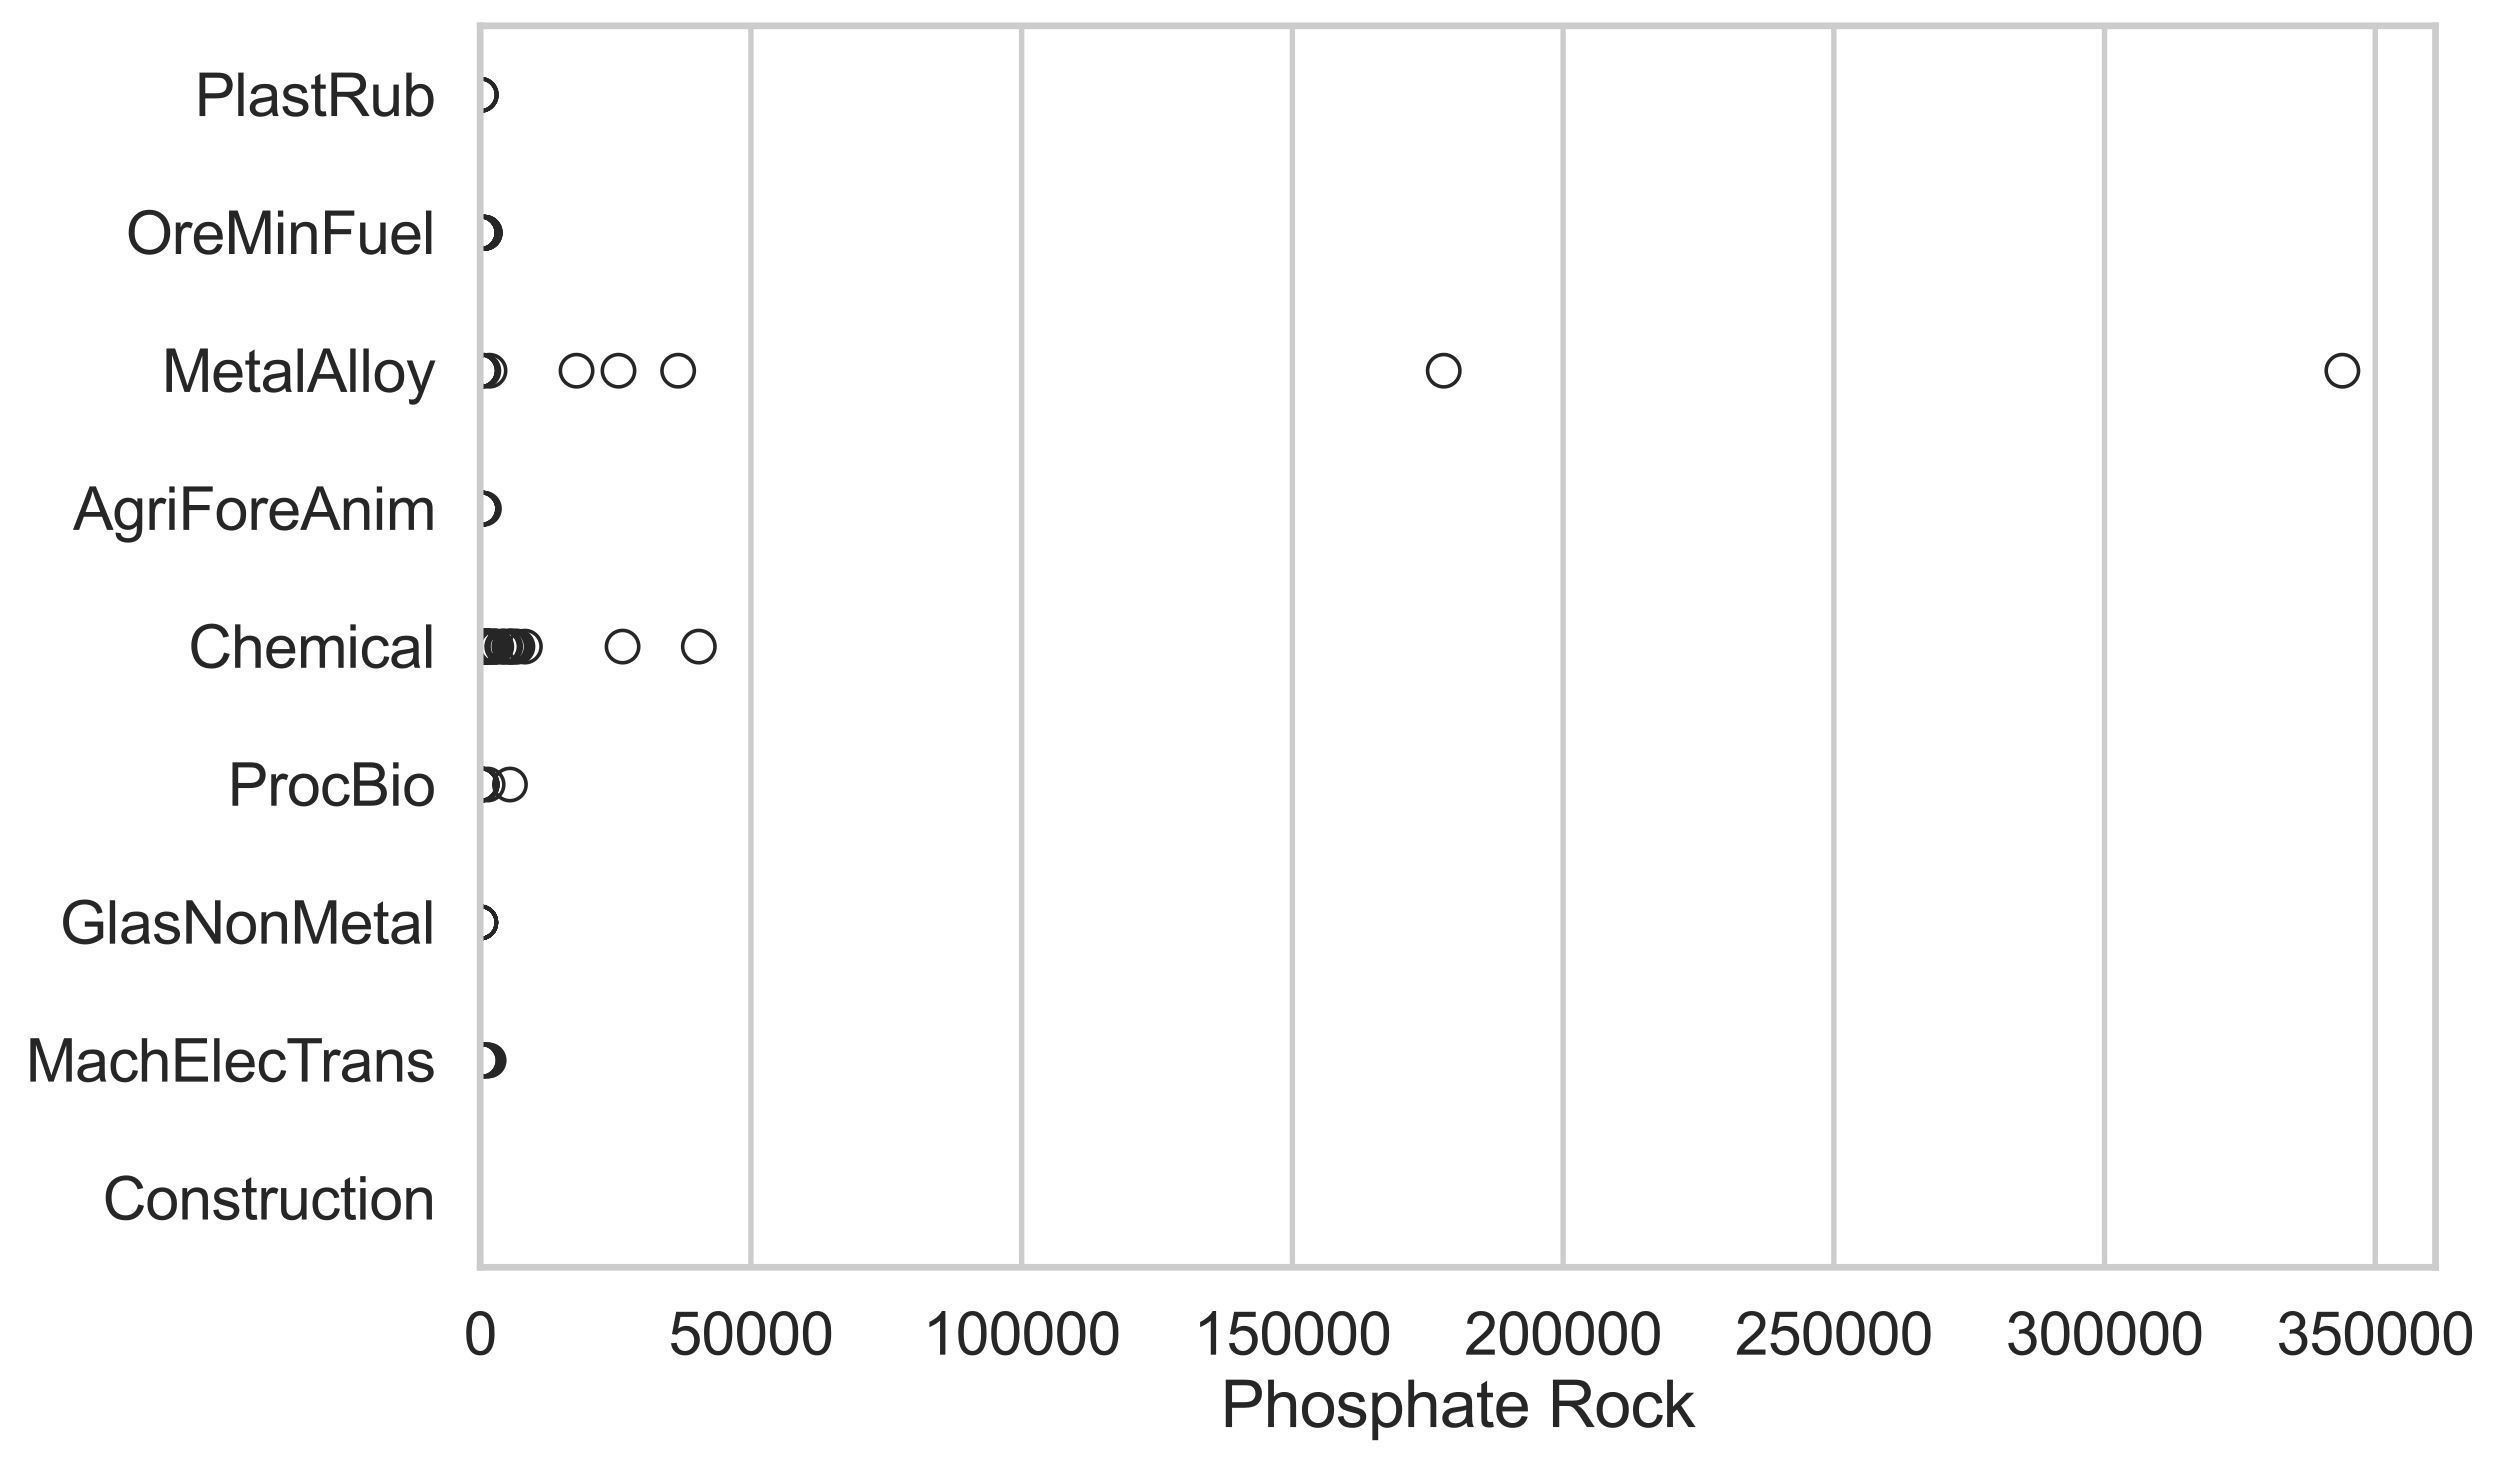 <?xml version="1.0" encoding="utf-8" standalone="no"?>
<!DOCTYPE svg PUBLIC "-//W3C//DTD SVG 1.1//EN"
  "http://www.w3.org/Graphics/SVG/1.1/DTD/svg11.dtd">
<svg xmlns:xlink="http://www.w3.org/1999/xlink" width="696.072pt" height="408.111pt" viewBox="0 0 696.072 408.111" xmlns="http://www.w3.org/2000/svg" version="1.1">
 <defs>
  <style type="text/css">*{stroke-linejoin: round; stroke-linecap: butt}</style>
 </defs>
 <g id="figure_1">
  <g id="patch_1">
   <path d="M 0 408.111 
L 696.072 408.111 
L 696.072 0 
L 0 0 
z
" style="fill: #ffffff"/>
  </g>
  <g id="axes_1">
   <g id="patch_2">
    <path d="M 133.697 352.86 
L 678.11 352.86 
L 678.11 7.2 
L 133.697 7.2 
z
" style="fill: #ffffff"/>
   </g>
   <g id="matplotlib.axis_1">
    <g id="xtick_1">
     <g id="line2d_1">
      <path d="M 133.697 352.86 
L 133.697 7.2 
" clip-path="url(#p57858b4aa8)" style="fill: none; stroke: #cccccc; stroke-width: 1.5; stroke-linecap: round"/>
     </g>
     <g id="text_1">
      <!-- 0 -->
      <g style="fill: #262626" transform="translate(129.109 377.17) scale(0.165 -0.165)">
       <defs>
        <path id="ArialMT-30" d="M 266 2259 
Q 266 3072 433 3567 
Q 600 4063 929 4331 
Q 1259 4600 1759 4600 
Q 2128 4600 2406 4451 
Q 2684 4303 2865 4023 
Q 3047 3744 3150 3342 
Q 3253 2941 3253 2259 
Q 3253 1453 3087 958 
Q 2922 463 2592 192 
Q 2263 -78 1759 -78 
Q 1097 -78 719 397 
Q 266 969 266 2259 
z
M 844 2259 
Q 844 1131 1108 757 
Q 1372 384 1759 384 
Q 2147 384 2411 759 
Q 2675 1134 2675 2259 
Q 2675 3391 2411 3762 
Q 2147 4134 1753 4134 
Q 1366 4134 1134 3806 
Q 844 3388 844 2259 
z
" transform="scale(0.016)"/>
       </defs>
       <use xlink:href="#ArialMT-30"/>
      </g>
     </g>
    </g>
    <g id="xtick_2">
     <g id="line2d_2">
      <path d="M 209.075 352.86 
L 209.075 7.2 
" clip-path="url(#p57858b4aa8)" style="fill: none; stroke: #cccccc; stroke-width: 1.5; stroke-linecap: round"/>
     </g>
     <g id="text_2">
      <!-- 50000 -->
      <g style="fill: #262626" transform="translate(186.136 377.17) scale(0.165 -0.165)">
       <defs>
        <path id="ArialMT-35" d="M 266 1200 
L 856 1250 
Q 922 819 1161 601 
Q 1400 384 1738 384 
Q 2144 384 2425 690 
Q 2706 997 2706 1503 
Q 2706 1984 2436 2262 
Q 2166 2541 1728 2541 
Q 1456 2541 1237 2417 
Q 1019 2294 894 2097 
L 366 2166 
L 809 4519 
L 3088 4519 
L 3088 3981 
L 1259 3981 
L 1013 2750 
Q 1425 3038 1878 3038 
Q 2478 3038 2890 2622 
Q 3303 2206 3303 1553 
Q 3303 931 2941 478 
Q 2500 -78 1738 -78 
Q 1113 -78 717 272 
Q 322 622 266 1200 
z
" transform="scale(0.016)"/>
       </defs>
       <use xlink:href="#ArialMT-35"/>
       <use xlink:href="#ArialMT-30" transform="translate(55.615 0)"/>
       <use xlink:href="#ArialMT-30" transform="translate(111.23 0)"/>
       <use xlink:href="#ArialMT-30" transform="translate(166.846 0)"/>
       <use xlink:href="#ArialMT-30" transform="translate(222.461 0)"/>
      </g>
     </g>
    </g>
    <g id="xtick_3">
     <g id="line2d_3">
      <path d="M 284.454 352.86 
L 284.454 7.2 
" clip-path="url(#p57858b4aa8)" style="fill: none; stroke: #cccccc; stroke-width: 1.5; stroke-linecap: round"/>
     </g>
     <g id="text_3">
      <!-- 100000 -->
      <g style="fill: #262626" transform="translate(256.927 377.17) scale(0.165 -0.165)">
       <defs>
        <path id="ArialMT-31" d="M 2384 0 
L 1822 0 
L 1822 3584 
Q 1619 3391 1289 3197 
Q 959 3003 697 2906 
L 697 3450 
Q 1169 3672 1522 3987 
Q 1875 4303 2022 4600 
L 2384 4600 
L 2384 0 
z
" transform="scale(0.016)"/>
       </defs>
       <use xlink:href="#ArialMT-31"/>
       <use xlink:href="#ArialMT-30" transform="translate(55.615 0)"/>
       <use xlink:href="#ArialMT-30" transform="translate(111.23 0)"/>
       <use xlink:href="#ArialMT-30" transform="translate(166.846 0)"/>
       <use xlink:href="#ArialMT-30" transform="translate(222.461 0)"/>
       <use xlink:href="#ArialMT-30" transform="translate(278.076 0)"/>
      </g>
     </g>
    </g>
    <g id="xtick_4">
     <g id="line2d_4">
      <path d="M 359.832 352.86 
L 359.832 7.2 
" clip-path="url(#p57858b4aa8)" style="fill: none; stroke: #cccccc; stroke-width: 1.5; stroke-linecap: round"/>
     </g>
     <g id="text_4">
      <!-- 150000 -->
      <g style="fill: #262626" transform="translate(332.305 377.17) scale(0.165 -0.165)">
       <use xlink:href="#ArialMT-31"/>
       <use xlink:href="#ArialMT-35" transform="translate(55.615 0)"/>
       <use xlink:href="#ArialMT-30" transform="translate(111.23 0)"/>
       <use xlink:href="#ArialMT-30" transform="translate(166.846 0)"/>
       <use xlink:href="#ArialMT-30" transform="translate(222.461 0)"/>
       <use xlink:href="#ArialMT-30" transform="translate(278.076 0)"/>
      </g>
     </g>
    </g>
    <g id="xtick_5">
     <g id="line2d_5">
      <path d="M 435.21 352.86 
L 435.21 7.2 
" clip-path="url(#p57858b4aa8)" style="fill: none; stroke: #cccccc; stroke-width: 1.5; stroke-linecap: round"/>
     </g>
     <g id="text_5">
      <!-- 200000 -->
      <g style="fill: #262626" transform="translate(407.684 377.17) scale(0.165 -0.165)">
       <defs>
        <path id="ArialMT-32" d="M 3222 541 
L 3222 0 
L 194 0 
Q 188 203 259 391 
Q 375 700 629 1000 
Q 884 1300 1366 1694 
Q 2113 2306 2375 2664 
Q 2638 3022 2638 3341 
Q 2638 3675 2398 3904 
Q 2159 4134 1775 4134 
Q 1369 4134 1125 3890 
Q 881 3647 878 3216 
L 300 3275 
Q 359 3922 746 4261 
Q 1134 4600 1788 4600 
Q 2447 4600 2831 4234 
Q 3216 3869 3216 3328 
Q 3216 3053 3103 2787 
Q 2991 2522 2730 2228 
Q 2469 1934 1863 1422 
Q 1356 997 1212 845 
Q 1069 694 975 541 
L 3222 541 
z
" transform="scale(0.016)"/>
       </defs>
       <use xlink:href="#ArialMT-32"/>
       <use xlink:href="#ArialMT-30" transform="translate(55.615 0)"/>
       <use xlink:href="#ArialMT-30" transform="translate(111.23 0)"/>
       <use xlink:href="#ArialMT-30" transform="translate(166.846 0)"/>
       <use xlink:href="#ArialMT-30" transform="translate(222.461 0)"/>
       <use xlink:href="#ArialMT-30" transform="translate(278.076 0)"/>
      </g>
     </g>
    </g>
    <g id="xtick_6">
     <g id="line2d_6">
      <path d="M 510.589 352.86 
L 510.589 7.2 
" clip-path="url(#p57858b4aa8)" style="fill: none; stroke: #cccccc; stroke-width: 1.5; stroke-linecap: round"/>
     </g>
     <g id="text_6">
      <!-- 250000 -->
      <g style="fill: #262626" transform="translate(483.062 377.17) scale(0.165 -0.165)">
       <use xlink:href="#ArialMT-32"/>
       <use xlink:href="#ArialMT-35" transform="translate(55.615 0)"/>
       <use xlink:href="#ArialMT-30" transform="translate(111.23 0)"/>
       <use xlink:href="#ArialMT-30" transform="translate(166.846 0)"/>
       <use xlink:href="#ArialMT-30" transform="translate(222.461 0)"/>
       <use xlink:href="#ArialMT-30" transform="translate(278.076 0)"/>
      </g>
     </g>
    </g>
    <g id="xtick_7">
     <g id="line2d_7">
      <path d="M 585.967 352.86 
L 585.967 7.2 
" clip-path="url(#p57858b4aa8)" style="fill: none; stroke: #cccccc; stroke-width: 1.5; stroke-linecap: round"/>
     </g>
     <g id="text_7">
      <!-- 300000 -->
      <g style="fill: #262626" transform="translate(558.44 377.17) scale(0.165 -0.165)">
       <defs>
        <path id="ArialMT-33" d="M 269 1209 
L 831 1284 
Q 928 806 1161 595 
Q 1394 384 1728 384 
Q 2125 384 2398 659 
Q 2672 934 2672 1341 
Q 2672 1728 2419 1979 
Q 2166 2231 1775 2231 
Q 1616 2231 1378 2169 
L 1441 2663 
Q 1497 2656 1531 2656 
Q 1891 2656 2178 2843 
Q 2466 3031 2466 3422 
Q 2466 3731 2256 3934 
Q 2047 4138 1716 4138 
Q 1388 4138 1169 3931 
Q 950 3725 888 3313 
L 325 3413 
Q 428 3978 793 4289 
Q 1159 4600 1703 4600 
Q 2078 4600 2393 4439 
Q 2709 4278 2876 4000 
Q 3044 3722 3044 3409 
Q 3044 3113 2884 2869 
Q 2725 2625 2413 2481 
Q 2819 2388 3044 2092 
Q 3269 1797 3269 1353 
Q 3269 753 2831 336 
Q 2394 -81 1725 -81 
Q 1122 -81 723 278 
Q 325 638 269 1209 
z
" transform="scale(0.016)"/>
       </defs>
       <use xlink:href="#ArialMT-33"/>
       <use xlink:href="#ArialMT-30" transform="translate(55.615 0)"/>
       <use xlink:href="#ArialMT-30" transform="translate(111.23 0)"/>
       <use xlink:href="#ArialMT-30" transform="translate(166.846 0)"/>
       <use xlink:href="#ArialMT-30" transform="translate(222.461 0)"/>
       <use xlink:href="#ArialMT-30" transform="translate(278.076 0)"/>
      </g>
     </g>
    </g>
    <g id="xtick_8">
     <g id="line2d_8">
      <path d="M 661.345 352.86 
L 661.345 7.2 
" clip-path="url(#p57858b4aa8)" style="fill: none; stroke: #cccccc; stroke-width: 1.5; stroke-linecap: round"/>
     </g>
     <g id="text_8">
      <!-- 350000 -->
      <g style="fill: #262626" transform="translate(633.819 377.17) scale(0.165 -0.165)">
       <use xlink:href="#ArialMT-33"/>
       <use xlink:href="#ArialMT-35" transform="translate(55.615 0)"/>
       <use xlink:href="#ArialMT-30" transform="translate(111.23 0)"/>
       <use xlink:href="#ArialMT-30" transform="translate(166.846 0)"/>
       <use xlink:href="#ArialMT-30" transform="translate(222.461 0)"/>
       <use xlink:href="#ArialMT-30" transform="translate(278.076 0)"/>
      </g>
     </g>
    </g>
    <g id="text_9">
     <!-- Phosphate Rock -->
     <g style="fill: #262626" transform="translate(339.866 397.334) scale(0.18 -0.18)">
      <defs>
       <path id="ArialMT-50" d="M 494 0 
L 494 4581 
L 2222 4581 
Q 2678 4581 2919 4538 
Q 3256 4481 3484 4323 
Q 3713 4166 3852 3881 
Q 3991 3597 3991 3256 
Q 3991 2672 3619 2267 
Q 3247 1863 2275 1863 
L 1100 1863 
L 1100 0 
L 494 0 
z
M 1100 2403 
L 2284 2403 
Q 2872 2403 3119 2622 
Q 3366 2841 3366 3238 
Q 3366 3525 3220 3729 
Q 3075 3934 2838 4000 
Q 2684 4041 2272 4041 
L 1100 4041 
L 1100 2403 
z
" transform="scale(0.016)"/>
       <path id="ArialMT-68" d="M 422 0 
L 422 4581 
L 984 4581 
L 984 2938 
Q 1378 3394 1978 3394 
Q 2347 3394 2619 3248 
Q 2891 3103 3008 2847 
Q 3125 2591 3125 2103 
L 3125 0 
L 2563 0 
L 2563 2103 
Q 2563 2525 2380 2717 
Q 2197 2909 1863 2909 
Q 1613 2909 1392 2779 
Q 1172 2650 1078 2428 
Q 984 2206 984 1816 
L 984 0 
L 422 0 
z
" transform="scale(0.016)"/>
       <path id="ArialMT-6f" d="M 213 1659 
Q 213 2581 725 3025 
Q 1153 3394 1769 3394 
Q 2453 3394 2887 2945 
Q 3322 2497 3322 1706 
Q 3322 1066 3130 698 
Q 2938 331 2570 128 
Q 2203 -75 1769 -75 
Q 1072 -75 642 372 
Q 213 819 213 1659 
z
M 791 1659 
Q 791 1022 1069 705 
Q 1347 388 1769 388 
Q 2188 388 2466 706 
Q 2744 1025 2744 1678 
Q 2744 2294 2464 2611 
Q 2184 2928 1769 2928 
Q 1347 2928 1069 2612 
Q 791 2297 791 1659 
z
" transform="scale(0.016)"/>
       <path id="ArialMT-73" d="M 197 991 
L 753 1078 
Q 800 744 1014 566 
Q 1228 388 1613 388 
Q 2000 388 2187 545 
Q 2375 703 2375 916 
Q 2375 1106 2209 1216 
Q 2094 1291 1634 1406 
Q 1016 1563 777 1677 
Q 538 1791 414 1992 
Q 291 2194 291 2438 
Q 291 2659 392 2848 
Q 494 3038 669 3163 
Q 800 3259 1026 3326 
Q 1253 3394 1513 3394 
Q 1903 3394 2198 3281 
Q 2494 3169 2634 2976 
Q 2775 2784 2828 2463 
L 2278 2388 
Q 2241 2644 2061 2787 
Q 1881 2931 1553 2931 
Q 1166 2931 1000 2803 
Q 834 2675 834 2503 
Q 834 2394 903 2306 
Q 972 2216 1119 2156 
Q 1203 2125 1616 2013 
Q 2213 1853 2448 1751 
Q 2684 1650 2818 1456 
Q 2953 1263 2953 975 
Q 2953 694 2789 445 
Q 2625 197 2315 61 
Q 2006 -75 1616 -75 
Q 969 -75 630 194 
Q 291 463 197 991 
z
" transform="scale(0.016)"/>
       <path id="ArialMT-70" d="M 422 -1272 
L 422 3319 
L 934 3319 
L 934 2888 
Q 1116 3141 1344 3267 
Q 1572 3394 1897 3394 
Q 2322 3394 2647 3175 
Q 2972 2956 3137 2557 
Q 3303 2159 3303 1684 
Q 3303 1175 3120 767 
Q 2938 359 2589 142 
Q 2241 -75 1856 -75 
Q 1575 -75 1351 44 
Q 1128 163 984 344 
L 984 -1272 
L 422 -1272 
z
M 931 1641 
Q 931 1000 1190 694 
Q 1450 388 1819 388 
Q 2194 388 2461 705 
Q 2728 1022 2728 1688 
Q 2728 2322 2467 2637 
Q 2206 2953 1844 2953 
Q 1484 2953 1207 2617 
Q 931 2281 931 1641 
z
" transform="scale(0.016)"/>
       <path id="ArialMT-61" d="M 2588 409 
Q 2275 144 1986 34 
Q 1697 -75 1366 -75 
Q 819 -75 525 192 
Q 231 459 231 875 
Q 231 1119 342 1320 
Q 453 1522 633 1644 
Q 813 1766 1038 1828 
Q 1203 1872 1538 1913 
Q 2219 1994 2541 2106 
Q 2544 2222 2544 2253 
Q 2544 2597 2384 2738 
Q 2169 2928 1744 2928 
Q 1347 2928 1158 2789 
Q 969 2650 878 2297 
L 328 2372 
Q 403 2725 575 2942 
Q 747 3159 1072 3276 
Q 1397 3394 1825 3394 
Q 2250 3394 2515 3294 
Q 2781 3194 2906 3042 
Q 3031 2891 3081 2659 
Q 3109 2516 3109 2141 
L 3109 1391 
Q 3109 606 3145 398 
Q 3181 191 3288 0 
L 2700 0 
Q 2613 175 2588 409 
z
M 2541 1666 
Q 2234 1541 1622 1453 
Q 1275 1403 1131 1340 
Q 988 1278 909 1158 
Q 831 1038 831 891 
Q 831 666 1001 516 
Q 1172 366 1500 366 
Q 1825 366 2078 508 
Q 2331 650 2450 897 
Q 2541 1088 2541 1459 
L 2541 1666 
z
" transform="scale(0.016)"/>
       <path id="ArialMT-74" d="M 1650 503 
L 1731 6 
Q 1494 -44 1306 -44 
Q 1000 -44 831 53 
Q 663 150 594 308 
Q 525 466 525 972 
L 525 2881 
L 113 2881 
L 113 3319 
L 525 3319 
L 525 4141 
L 1084 4478 
L 1084 3319 
L 1650 3319 
L 1650 2881 
L 1084 2881 
L 1084 941 
Q 1084 700 1114 631 
Q 1144 563 1211 522 
Q 1278 481 1403 481 
Q 1497 481 1650 503 
z
" transform="scale(0.016)"/>
       <path id="ArialMT-65" d="M 2694 1069 
L 3275 997 
Q 3138 488 2766 206 
Q 2394 -75 1816 -75 
Q 1088 -75 661 373 
Q 234 822 234 1631 
Q 234 2469 665 2931 
Q 1097 3394 1784 3394 
Q 2450 3394 2872 2941 
Q 3294 2488 3294 1666 
Q 3294 1616 3291 1516 
L 816 1516 
Q 847 969 1125 678 
Q 1403 388 1819 388 
Q 2128 388 2347 550 
Q 2566 713 2694 1069 
z
M 847 1978 
L 2700 1978 
Q 2663 2397 2488 2606 
Q 2219 2931 1791 2931 
Q 1403 2931 1139 2672 
Q 875 2413 847 1978 
z
" transform="scale(0.016)"/>
       <path id="ArialMT-20" transform="scale(0.016)"/>
       <path id="ArialMT-52" d="M 503 0 
L 503 4581 
L 2534 4581 
Q 3147 4581 3465 4457 
Q 3784 4334 3975 4021 
Q 4166 3709 4166 3331 
Q 4166 2844 3850 2509 
Q 3534 2175 2875 2084 
Q 3116 1969 3241 1856 
Q 3506 1613 3744 1247 
L 4541 0 
L 3778 0 
L 3172 953 
Q 2906 1366 2734 1584 
Q 2563 1803 2427 1890 
Q 2291 1978 2150 2013 
Q 2047 2034 1813 2034 
L 1109 2034 
L 1109 0 
L 503 0 
z
M 1109 2559 
L 2413 2559 
Q 2828 2559 3062 2645 
Q 3297 2731 3419 2920 
Q 3541 3109 3541 3331 
Q 3541 3656 3305 3865 
Q 3069 4075 2559 4075 
L 1109 4075 
L 1109 2559 
z
" transform="scale(0.016)"/>
       <path id="ArialMT-63" d="M 2588 1216 
L 3141 1144 
Q 3050 572 2676 248 
Q 2303 -75 1759 -75 
Q 1078 -75 664 370 
Q 250 816 250 1647 
Q 250 2184 428 2587 
Q 606 2991 970 3192 
Q 1334 3394 1763 3394 
Q 2303 3394 2647 3120 
Q 2991 2847 3088 2344 
L 2541 2259 
Q 2463 2594 2264 2762 
Q 2066 2931 1784 2931 
Q 1359 2931 1093 2626 
Q 828 2322 828 1663 
Q 828 994 1084 691 
Q 1341 388 1753 388 
Q 2084 388 2306 591 
Q 2528 794 2588 1216 
z
" transform="scale(0.016)"/>
       <path id="ArialMT-6b" d="M 425 0 
L 425 4581 
L 988 4581 
L 988 1969 
L 2319 3319 
L 3047 3319 
L 1778 2088 
L 3175 0 
L 2481 0 
L 1384 1697 
L 988 1316 
L 988 0 
L 425 0 
z
" transform="scale(0.016)"/>
      </defs>
      <use xlink:href="#ArialMT-50"/>
      <use xlink:href="#ArialMT-68" transform="translate(66.699 0)"/>
      <use xlink:href="#ArialMT-6f" transform="translate(122.314 0)"/>
      <use xlink:href="#ArialMT-73" transform="translate(177.93 0)"/>
      <use xlink:href="#ArialMT-70" transform="translate(227.93 0)"/>
      <use xlink:href="#ArialMT-68" transform="translate(283.545 0)"/>
      <use xlink:href="#ArialMT-61" transform="translate(339.16 0)"/>
      <use xlink:href="#ArialMT-74" transform="translate(394.775 0)"/>
      <use xlink:href="#ArialMT-65" transform="translate(422.559 0)"/>
      <use xlink:href="#ArialMT-20" transform="translate(478.174 0)"/>
      <use xlink:href="#ArialMT-52" transform="translate(505.957 0)"/>
      <use xlink:href="#ArialMT-6f" transform="translate(578.174 0)"/>
      <use xlink:href="#ArialMT-63" transform="translate(633.789 0)"/>
      <use xlink:href="#ArialMT-6b" transform="translate(683.789 0)"/>
     </g>
    </g>
   </g>
   <g id="matplotlib.axis_2">
    <g id="ytick_1">
     <g id="text_10">
      <!-- PlastRub -->
      <g style="fill: #262626" transform="translate(54.248 32.309) scale(0.165 -0.165)">
       <defs>
        <path id="ArialMT-6c" d="M 409 0 
L 409 4581 
L 972 4581 
L 972 0 
L 409 0 
z
" transform="scale(0.016)"/>
        <path id="ArialMT-75" d="M 2597 0 
L 2597 488 
Q 2209 -75 1544 -75 
Q 1250 -75 995 37 
Q 741 150 617 320 
Q 494 491 444 738 
Q 409 903 409 1263 
L 409 3319 
L 972 3319 
L 972 1478 
Q 972 1038 1006 884 
Q 1059 663 1231 536 
Q 1403 409 1656 409 
Q 1909 409 2131 539 
Q 2353 669 2445 892 
Q 2538 1116 2538 1541 
L 2538 3319 
L 3100 3319 
L 3100 0 
L 2597 0 
z
" transform="scale(0.016)"/>
        <path id="ArialMT-62" d="M 941 0 
L 419 0 
L 419 4581 
L 981 4581 
L 981 2947 
Q 1338 3394 1891 3394 
Q 2197 3394 2470 3270 
Q 2744 3147 2920 2923 
Q 3097 2700 3197 2384 
Q 3297 2069 3297 1709 
Q 3297 856 2875 390 
Q 2453 -75 1863 -75 
Q 1275 -75 941 416 
L 941 0 
z
M 934 1684 
Q 934 1088 1097 822 
Q 1363 388 1816 388 
Q 2184 388 2453 708 
Q 2722 1028 2722 1663 
Q 2722 2313 2464 2622 
Q 2206 2931 1841 2931 
Q 1472 2931 1203 2611 
Q 934 2291 934 1684 
z
" transform="scale(0.016)"/>
       </defs>
       <use xlink:href="#ArialMT-50"/>
       <use xlink:href="#ArialMT-6c" transform="translate(66.699 0)"/>
       <use xlink:href="#ArialMT-61" transform="translate(88.916 0)"/>
       <use xlink:href="#ArialMT-73" transform="translate(144.531 0)"/>
       <use xlink:href="#ArialMT-74" transform="translate(194.531 0)"/>
       <use xlink:href="#ArialMT-52" transform="translate(222.314 0)"/>
       <use xlink:href="#ArialMT-75" transform="translate(294.531 0)"/>
       <use xlink:href="#ArialMT-62" transform="translate(350.146 0)"/>
      </g>
     </g>
    </g>
    <g id="ytick_2">
     <g id="text_11">
      <!-- OreMinFuel -->
      <g style="fill: #262626" transform="translate(35.013 70.715) scale(0.165 -0.165)">
       <defs>
        <path id="ArialMT-4f" d="M 309 2231 
Q 309 3372 921 4017 
Q 1534 4663 2503 4663 
Q 3138 4663 3647 4359 
Q 4156 4056 4423 3514 
Q 4691 2972 4691 2284 
Q 4691 1588 4409 1038 
Q 4128 488 3612 205 
Q 3097 -78 2500 -78 
Q 1853 -78 1343 234 
Q 834 547 571 1087 
Q 309 1628 309 2231 
z
M 934 2222 
Q 934 1394 1379 917 
Q 1825 441 2497 441 
Q 3181 441 3623 922 
Q 4066 1403 4066 2288 
Q 4066 2847 3877 3264 
Q 3688 3681 3323 3911 
Q 2959 4141 2506 4141 
Q 1863 4141 1398 3698 
Q 934 3256 934 2222 
z
" transform="scale(0.016)"/>
        <path id="ArialMT-72" d="M 416 0 
L 416 3319 
L 922 3319 
L 922 2816 
Q 1116 3169 1280 3281 
Q 1444 3394 1641 3394 
Q 1925 3394 2219 3213 
L 2025 2691 
Q 1819 2813 1613 2813 
Q 1428 2813 1281 2702 
Q 1134 2591 1072 2394 
Q 978 2094 978 1738 
L 978 0 
L 416 0 
z
" transform="scale(0.016)"/>
        <path id="ArialMT-4d" d="M 475 0 
L 475 4581 
L 1388 4581 
L 2472 1338 
Q 2622 884 2691 659 
Q 2769 909 2934 1394 
L 4031 4581 
L 4847 4581 
L 4847 0 
L 4263 0 
L 4263 3834 
L 2931 0 
L 2384 0 
L 1059 3900 
L 1059 0 
L 475 0 
z
" transform="scale(0.016)"/>
        <path id="ArialMT-69" d="M 425 3934 
L 425 4581 
L 988 4581 
L 988 3934 
L 425 3934 
z
M 425 0 
L 425 3319 
L 988 3319 
L 988 0 
L 425 0 
z
" transform="scale(0.016)"/>
        <path id="ArialMT-6e" d="M 422 0 
L 422 3319 
L 928 3319 
L 928 2847 
Q 1294 3394 1984 3394 
Q 2284 3394 2536 3286 
Q 2788 3178 2913 3003 
Q 3038 2828 3088 2588 
Q 3119 2431 3119 2041 
L 3119 0 
L 2556 0 
L 2556 2019 
Q 2556 2363 2490 2533 
Q 2425 2703 2258 2804 
Q 2091 2906 1866 2906 
Q 1506 2906 1245 2678 
Q 984 2450 984 1813 
L 984 0 
L 422 0 
z
" transform="scale(0.016)"/>
        <path id="ArialMT-46" d="M 525 0 
L 525 4581 
L 3616 4581 
L 3616 4041 
L 1131 4041 
L 1131 2622 
L 3281 2622 
L 3281 2081 
L 1131 2081 
L 1131 0 
L 525 0 
z
" transform="scale(0.016)"/>
       </defs>
       <use xlink:href="#ArialMT-4f"/>
       <use xlink:href="#ArialMT-72" transform="translate(77.783 0)"/>
       <use xlink:href="#ArialMT-65" transform="translate(111.084 0)"/>
       <use xlink:href="#ArialMT-4d" transform="translate(166.699 0)"/>
       <use xlink:href="#ArialMT-69" transform="translate(250 0)"/>
       <use xlink:href="#ArialMT-6e" transform="translate(272.217 0)"/>
       <use xlink:href="#ArialMT-46" transform="translate(327.832 0)"/>
       <use xlink:href="#ArialMT-75" transform="translate(388.916 0)"/>
       <use xlink:href="#ArialMT-65" transform="translate(444.531 0)"/>
       <use xlink:href="#ArialMT-6c" transform="translate(500.146 0)"/>
      </g>
     </g>
    </g>
    <g id="ytick_3">
     <g id="text_12">
      <!-- MetalAlloy -->
      <g style="fill: #262626" transform="translate(45.088 109.122) scale(0.165 -0.165)">
       <defs>
        <path id="ArialMT-41" d="M -9 0 
L 1750 4581 
L 2403 4581 
L 4278 0 
L 3588 0 
L 3053 1388 
L 1138 1388 
L 634 0 
L -9 0 
z
M 1313 1881 
L 2866 1881 
L 2388 3150 
Q 2169 3728 2063 4100 
Q 1975 3659 1816 3225 
L 1313 1881 
z
" transform="scale(0.016)"/>
        <path id="ArialMT-79" d="M 397 -1278 
L 334 -750 
Q 519 -800 656 -800 
Q 844 -800 956 -737 
Q 1069 -675 1141 -563 
Q 1194 -478 1313 -144 
Q 1328 -97 1363 -6 
L 103 3319 
L 709 3319 
L 1400 1397 
Q 1534 1031 1641 628 
Q 1738 1016 1872 1384 
L 2581 3319 
L 3144 3319 
L 1881 -56 
Q 1678 -603 1566 -809 
Q 1416 -1088 1222 -1217 
Q 1028 -1347 759 -1347 
Q 597 -1347 397 -1278 
z
" transform="scale(0.016)"/>
       </defs>
       <use xlink:href="#ArialMT-4d"/>
       <use xlink:href="#ArialMT-65" transform="translate(83.301 0)"/>
       <use xlink:href="#ArialMT-74" transform="translate(138.916 0)"/>
       <use xlink:href="#ArialMT-61" transform="translate(166.699 0)"/>
       <use xlink:href="#ArialMT-6c" transform="translate(222.314 0)"/>
       <use xlink:href="#ArialMT-41" transform="translate(244.531 0)"/>
       <use xlink:href="#ArialMT-6c" transform="translate(311.23 0)"/>
       <use xlink:href="#ArialMT-6c" transform="translate(333.447 0)"/>
       <use xlink:href="#ArialMT-6f" transform="translate(355.664 0)"/>
       <use xlink:href="#ArialMT-79" transform="translate(411.279 0)"/>
      </g>
     </g>
    </g>
    <g id="ytick_4">
     <g id="text_13">
      <!-- AgriForeAnim -->
      <g style="fill: #262626" transform="translate(20.341 147.529) scale(0.165 -0.165)">
       <defs>
        <path id="ArialMT-67" d="M 319 -275 
L 866 -356 
Q 900 -609 1056 -725 
Q 1266 -881 1628 -881 
Q 2019 -881 2231 -725 
Q 2444 -569 2519 -288 
Q 2563 -116 2559 434 
Q 2191 0 1641 0 
Q 956 0 581 494 
Q 206 988 206 1678 
Q 206 2153 378 2554 
Q 550 2956 876 3175 
Q 1203 3394 1644 3394 
Q 2231 3394 2613 2919 
L 2613 3319 
L 3131 3319 
L 3131 450 
Q 3131 -325 2973 -648 
Q 2816 -972 2473 -1159 
Q 2131 -1347 1631 -1347 
Q 1038 -1347 672 -1080 
Q 306 -813 319 -275 
z
M 784 1719 
Q 784 1066 1043 766 
Q 1303 466 1694 466 
Q 2081 466 2343 764 
Q 2606 1063 2606 1700 
Q 2606 2309 2336 2618 
Q 2066 2928 1684 2928 
Q 1309 2928 1046 2623 
Q 784 2319 784 1719 
z
" transform="scale(0.016)"/>
        <path id="ArialMT-6d" d="M 422 0 
L 422 3319 
L 925 3319 
L 925 2853 
Q 1081 3097 1340 3245 
Q 1600 3394 1931 3394 
Q 2300 3394 2536 3241 
Q 2772 3088 2869 2813 
Q 3263 3394 3894 3394 
Q 4388 3394 4653 3120 
Q 4919 2847 4919 2278 
L 4919 0 
L 4359 0 
L 4359 2091 
Q 4359 2428 4304 2576 
Q 4250 2725 4106 2815 
Q 3963 2906 3769 2906 
Q 3419 2906 3187 2673 
Q 2956 2441 2956 1928 
L 2956 0 
L 2394 0 
L 2394 2156 
Q 2394 2531 2256 2718 
Q 2119 2906 1806 2906 
Q 1569 2906 1367 2781 
Q 1166 2656 1075 2415 
Q 984 2175 984 1722 
L 984 0 
L 422 0 
z
" transform="scale(0.016)"/>
       </defs>
       <use xlink:href="#ArialMT-41"/>
       <use xlink:href="#ArialMT-67" transform="translate(66.699 0)"/>
       <use xlink:href="#ArialMT-72" transform="translate(122.314 0)"/>
       <use xlink:href="#ArialMT-69" transform="translate(155.615 0)"/>
       <use xlink:href="#ArialMT-46" transform="translate(177.832 0)"/>
       <use xlink:href="#ArialMT-6f" transform="translate(238.916 0)"/>
       <use xlink:href="#ArialMT-72" transform="translate(294.531 0)"/>
       <use xlink:href="#ArialMT-65" transform="translate(327.832 0)"/>
       <use xlink:href="#ArialMT-41" transform="translate(383.447 0)"/>
       <use xlink:href="#ArialMT-6e" transform="translate(450.146 0)"/>
       <use xlink:href="#ArialMT-69" transform="translate(505.762 0)"/>
       <use xlink:href="#ArialMT-6d" transform="translate(527.979 0)"/>
      </g>
     </g>
    </g>
    <g id="ytick_5">
     <g id="text_14">
      <!-- Chemical -->
      <g style="fill: #262626" transform="translate(52.428 185.935) scale(0.165 -0.165)">
       <defs>
        <path id="ArialMT-43" d="M 3763 1606 
L 4369 1453 
Q 4178 706 3683 314 
Q 3188 -78 2472 -78 
Q 1731 -78 1267 223 
Q 803 525 561 1097 
Q 319 1669 319 2325 
Q 319 3041 592 3573 
Q 866 4106 1370 4382 
Q 1875 4659 2481 4659 
Q 3169 4659 3637 4309 
Q 4106 3959 4291 3325 
L 3694 3184 
Q 3534 3684 3231 3912 
Q 2928 4141 2469 4141 
Q 1941 4141 1586 3887 
Q 1231 3634 1087 3207 
Q 944 2781 944 2328 
Q 944 1744 1114 1308 
Q 1284 872 1643 656 
Q 2003 441 2422 441 
Q 2931 441 3284 734 
Q 3638 1028 3763 1606 
z
" transform="scale(0.016)"/>
       </defs>
       <use xlink:href="#ArialMT-43"/>
       <use xlink:href="#ArialMT-68" transform="translate(72.217 0)"/>
       <use xlink:href="#ArialMT-65" transform="translate(127.832 0)"/>
       <use xlink:href="#ArialMT-6d" transform="translate(183.447 0)"/>
       <use xlink:href="#ArialMT-69" transform="translate(266.748 0)"/>
       <use xlink:href="#ArialMT-63" transform="translate(288.965 0)"/>
       <use xlink:href="#ArialMT-61" transform="translate(338.965 0)"/>
       <use xlink:href="#ArialMT-6c" transform="translate(394.58 0)"/>
      </g>
     </g>
    </g>
    <g id="ytick_6">
     <g id="text_15">
      <!-- ProcBio -->
      <g style="fill: #262626" transform="translate(63.424 224.342) scale(0.165 -0.165)">
       <defs>
        <path id="ArialMT-42" d="M 469 0 
L 469 4581 
L 2188 4581 
Q 2713 4581 3030 4442 
Q 3347 4303 3526 4014 
Q 3706 3725 3706 3409 
Q 3706 3116 3547 2856 
Q 3388 2597 3066 2438 
Q 3481 2316 3704 2022 
Q 3928 1728 3928 1328 
Q 3928 1006 3792 729 
Q 3656 453 3456 303 
Q 3256 153 2954 76 
Q 2653 0 2216 0 
L 469 0 
z
M 1075 2656 
L 2066 2656 
Q 2469 2656 2644 2709 
Q 2875 2778 2992 2937 
Q 3109 3097 3109 3338 
Q 3109 3566 3000 3739 
Q 2891 3913 2687 3977 
Q 2484 4041 1991 4041 
L 1075 4041 
L 1075 2656 
z
M 1075 541 
L 2216 541 
Q 2509 541 2628 563 
Q 2838 600 2978 687 
Q 3119 775 3209 942 
Q 3300 1109 3300 1328 
Q 3300 1584 3169 1773 
Q 3038 1963 2805 2039 
Q 2572 2116 2134 2116 
L 1075 2116 
L 1075 541 
z
" transform="scale(0.016)"/>
       </defs>
       <use xlink:href="#ArialMT-50"/>
       <use xlink:href="#ArialMT-72" transform="translate(66.699 0)"/>
       <use xlink:href="#ArialMT-6f" transform="translate(100 0)"/>
       <use xlink:href="#ArialMT-63" transform="translate(155.615 0)"/>
       <use xlink:href="#ArialMT-42" transform="translate(205.615 0)"/>
       <use xlink:href="#ArialMT-69" transform="translate(272.314 0)"/>
       <use xlink:href="#ArialMT-6f" transform="translate(294.531 0)"/>
      </g>
     </g>
    </g>
    <g id="ytick_7">
     <g id="text_16">
      <!-- GlasNonMetal -->
      <g style="fill: #262626" transform="translate(16.659 262.749) scale(0.165 -0.165)">
       <defs>
        <path id="ArialMT-47" d="M 2638 1797 
L 2638 2334 
L 4578 2338 
L 4578 638 
Q 4131 281 3656 101 
Q 3181 -78 2681 -78 
Q 2006 -78 1454 211 
Q 903 500 622 1047 
Q 341 1594 341 2269 
Q 341 2938 620 3517 
Q 900 4097 1425 4378 
Q 1950 4659 2634 4659 
Q 3131 4659 3532 4498 
Q 3934 4338 4162 4050 
Q 4391 3763 4509 3300 
L 3963 3150 
Q 3859 3500 3706 3700 
Q 3553 3900 3268 4020 
Q 2984 4141 2638 4141 
Q 2222 4141 1919 4014 
Q 1616 3888 1430 3681 
Q 1244 3475 1141 3228 
Q 966 2803 966 2306 
Q 966 1694 1177 1281 
Q 1388 869 1791 669 
Q 2194 469 2647 469 
Q 3041 469 3416 620 
Q 3791 772 3984 944 
L 3984 1797 
L 2638 1797 
z
" transform="scale(0.016)"/>
        <path id="ArialMT-4e" d="M 488 0 
L 488 4581 
L 1109 4581 
L 3516 984 
L 3516 4581 
L 4097 4581 
L 4097 0 
L 3475 0 
L 1069 3600 
L 1069 0 
L 488 0 
z
" transform="scale(0.016)"/>
       </defs>
       <use xlink:href="#ArialMT-47"/>
       <use xlink:href="#ArialMT-6c" transform="translate(77.783 0)"/>
       <use xlink:href="#ArialMT-61" transform="translate(100 0)"/>
       <use xlink:href="#ArialMT-73" transform="translate(155.615 0)"/>
       <use xlink:href="#ArialMT-4e" transform="translate(205.615 0)"/>
       <use xlink:href="#ArialMT-6f" transform="translate(277.832 0)"/>
       <use xlink:href="#ArialMT-6e" transform="translate(333.447 0)"/>
       <use xlink:href="#ArialMT-4d" transform="translate(389.062 0)"/>
       <use xlink:href="#ArialMT-65" transform="translate(472.363 0)"/>
       <use xlink:href="#ArialMT-74" transform="translate(527.979 0)"/>
       <use xlink:href="#ArialMT-61" transform="translate(555.762 0)"/>
       <use xlink:href="#ArialMT-6c" transform="translate(611.377 0)"/>
      </g>
     </g>
    </g>
    <g id="ytick_8">
     <g id="text_17">
      <!-- MachElecTrans -->
      <g style="fill: #262626" transform="translate(7.2 301.155) scale(0.165 -0.165)">
       <defs>
        <path id="ArialMT-45" d="M 506 0 
L 506 4581 
L 3819 4581 
L 3819 4041 
L 1113 4041 
L 1113 2638 
L 3647 2638 
L 3647 2100 
L 1113 2100 
L 1113 541 
L 3925 541 
L 3925 0 
L 506 0 
z
" transform="scale(0.016)"/>
        <path id="ArialMT-54" d="M 1659 0 
L 1659 4041 
L 150 4041 
L 150 4581 
L 3781 4581 
L 3781 4041 
L 2266 4041 
L 2266 0 
L 1659 0 
z
" transform="scale(0.016)"/>
       </defs>
       <use xlink:href="#ArialMT-4d"/>
       <use xlink:href="#ArialMT-61" transform="translate(83.301 0)"/>
       <use xlink:href="#ArialMT-63" transform="translate(138.916 0)"/>
       <use xlink:href="#ArialMT-68" transform="translate(188.916 0)"/>
       <use xlink:href="#ArialMT-45" transform="translate(244.531 0)"/>
       <use xlink:href="#ArialMT-6c" transform="translate(311.23 0)"/>
       <use xlink:href="#ArialMT-65" transform="translate(333.447 0)"/>
       <use xlink:href="#ArialMT-63" transform="translate(389.062 0)"/>
       <use xlink:href="#ArialMT-54" transform="translate(439.062 0)"/>
       <use xlink:href="#ArialMT-72" transform="translate(496.396 0)"/>
       <use xlink:href="#ArialMT-61" transform="translate(529.697 0)"/>
       <use xlink:href="#ArialMT-6e" transform="translate(585.312 0)"/>
       <use xlink:href="#ArialMT-73" transform="translate(640.928 0)"/>
      </g>
     </g>
    </g>
    <g id="ytick_9">
     <g id="text_18">
      <!-- Construction -->
      <g style="fill: #262626" transform="translate(28.575 339.562) scale(0.165 -0.165)">
       <use xlink:href="#ArialMT-43"/>
       <use xlink:href="#ArialMT-6f" transform="translate(72.217 0)"/>
       <use xlink:href="#ArialMT-6e" transform="translate(127.832 0)"/>
       <use xlink:href="#ArialMT-73" transform="translate(183.447 0)"/>
       <use xlink:href="#ArialMT-74" transform="translate(233.447 0)"/>
       <use xlink:href="#ArialMT-72" transform="translate(261.23 0)"/>
       <use xlink:href="#ArialMT-75" transform="translate(294.531 0)"/>
       <use xlink:href="#ArialMT-63" transform="translate(350.146 0)"/>
       <use xlink:href="#ArialMT-74" transform="translate(400.146 0)"/>
       <use xlink:href="#ArialMT-69" transform="translate(427.93 0)"/>
       <use xlink:href="#ArialMT-6f" transform="translate(450.146 0)"/>
       <use xlink:href="#ArialMT-6e" transform="translate(505.762 0)"/>
      </g>
     </g>
    </g>
   </g>
   <g id="patch_3">
    <path d="M 133.697 11.041 
L 133.697 41.766 
L 133.699 41.766 
L 133.699 11.041 
L 133.697 11.041 
z
" clip-path="url(#p57858b4aa8)" style="fill: #ca74db; stroke: #262626; stroke-linejoin: miter"/>
   </g>
   <g id="line2d_9">
    <path d="M 133.697 26.403 
L 133.697 26.403 
" clip-path="url(#p57858b4aa8)" style="fill: none; stroke: #262626"/>
   </g>
   <g id="line2d_10">
    <path d="M 133.699 26.403 
L 133.7 26.403 
" clip-path="url(#p57858b4aa8)" style="fill: none; stroke: #262626"/>
   </g>
   <g id="line2d_11">
    <path d="M 133.697 18.722 
L 133.697 34.085 
" clip-path="url(#p57858b4aa8)" style="fill: none; stroke: #262626; stroke-linecap: round"/>
   </g>
   <g id="line2d_12">
    <path d="M 133.7 18.722 
L 133.7 34.085 
" clip-path="url(#p57858b4aa8)" style="fill: none; stroke: #262626; stroke-linecap: round"/>
   </g>
   <g id="line2d_13">
    <defs>
     <path id="mb3716c71a7" d="M 0 4.5 
C 1.193 4.5 2.338 4.026 3.182 3.182 
C 4.026 2.338 4.5 1.193 4.5 0 
C 4.5 -1.193 4.026 -2.338 3.182 -3.182 
C 2.338 -4.026 1.193 -4.5 0 -4.5 
C -1.193 -4.5 -2.338 -4.026 -3.182 -3.182 
C -4.026 -2.338 -4.5 -1.193 -4.5 0 
C -4.5 1.193 -4.026 2.338 -3.182 3.182 
C -2.338 4.026 -1.193 4.5 0 4.5 
z
" style="stroke: #262626"/>
    </defs>
    <g clip-path="url(#p57858b4aa8)">
     <use xlink:href="#mb3716c71a7" x="133.701" y="26.403" style="fill-opacity: 0; stroke: #262626"/>
     <use xlink:href="#mb3716c71a7" x="133.87" y="26.403" style="fill-opacity: 0; stroke: #262626"/>
     <use xlink:href="#mb3716c71a7" x="133.743" y="26.403" style="fill-opacity: 0; stroke: #262626"/>
     <use xlink:href="#mb3716c71a7" x="133.71" y="26.403" style="fill-opacity: 0; stroke: #262626"/>
     <use xlink:href="#mb3716c71a7" x="133.827" y="26.403" style="fill-opacity: 0; stroke: #262626"/>
     <use xlink:href="#mb3716c71a7" x="133.702" y="26.403" style="fill-opacity: 0; stroke: #262626"/>
     <use xlink:href="#mb3716c71a7" x="133.823" y="26.403" style="fill-opacity: 0; stroke: #262626"/>
     <use xlink:href="#mb3716c71a7" x="133.777" y="26.403" style="fill-opacity: 0; stroke: #262626"/>
    </g>
   </g>
   <g id="patch_4">
    <path d="M 133.697 49.447 
L 133.697 80.173 
L 133.698 80.173 
L 133.698 49.447 
L 133.697 49.447 
z
" clip-path="url(#p57858b4aa8)" style="fill: #5ca236; stroke: #262626; stroke-linejoin: miter"/>
   </g>
   <g id="line2d_14">
    <path d="M 133.697 64.81 
L 133.697 64.81 
" clip-path="url(#p57858b4aa8)" style="fill: none; stroke: #262626"/>
   </g>
   <g id="line2d_15">
    <path d="M 133.698 64.81 
L 133.699 64.81 
" clip-path="url(#p57858b4aa8)" style="fill: none; stroke: #262626"/>
   </g>
   <g id="line2d_16">
    <path d="M 133.697 57.129 
L 133.697 72.491 
" clip-path="url(#p57858b4aa8)" style="fill: none; stroke: #262626; stroke-linecap: round"/>
   </g>
   <g id="line2d_17">
    <path d="M 133.699 57.129 
L 133.699 72.491 
" clip-path="url(#p57858b4aa8)" style="fill: none; stroke: #262626; stroke-linecap: round"/>
   </g>
   <g id="line2d_18">
    <g clip-path="url(#p57858b4aa8)">
     <use xlink:href="#mb3716c71a7" x="134.903" y="64.81" style="fill-opacity: 0; stroke: #262626"/>
     <use xlink:href="#mb3716c71a7" x="134.723" y="64.81" style="fill-opacity: 0; stroke: #262626"/>
     <use xlink:href="#mb3716c71a7" x="133.736" y="64.81" style="fill-opacity: 0; stroke: #262626"/>
     <use xlink:href="#mb3716c71a7" x="134.971" y="64.81" style="fill-opacity: 0; stroke: #262626"/>
     <use xlink:href="#mb3716c71a7" x="133.722" y="64.81" style="fill-opacity: 0; stroke: #262626"/>
     <use xlink:href="#mb3716c71a7" x="134.724" y="64.81" style="fill-opacity: 0; stroke: #262626"/>
     <use xlink:href="#mb3716c71a7" x="133.708" y="64.81" style="fill-opacity: 0; stroke: #262626"/>
     <use xlink:href="#mb3716c71a7" x="133.716" y="64.81" style="fill-opacity: 0; stroke: #262626"/>
     <use xlink:href="#mb3716c71a7" x="133.732" y="64.81" style="fill-opacity: 0; stroke: #262626"/>
     <use xlink:href="#mb3716c71a7" x="133.7" y="64.81" style="fill-opacity: 0; stroke: #262626"/>
     <use xlink:href="#mb3716c71a7" x="134.87" y="64.81" style="fill-opacity: 0; stroke: #262626"/>
     <use xlink:href="#mb3716c71a7" x="134.724" y="64.81" style="fill-opacity: 0; stroke: #262626"/>
     <use xlink:href="#mb3716c71a7" x="134.87" y="64.81" style="fill-opacity: 0; stroke: #262626"/>
     <use xlink:href="#mb3716c71a7" x="133.742" y="64.81" style="fill-opacity: 0; stroke: #262626"/>
     <use xlink:href="#mb3716c71a7" x="134.876" y="64.81" style="fill-opacity: 0; stroke: #262626"/>
     <use xlink:href="#mb3716c71a7" x="133.776" y="64.81" style="fill-opacity: 0; stroke: #262626"/>
     <use xlink:href="#mb3716c71a7" x="133.817" y="64.81" style="fill-opacity: 0; stroke: #262626"/>
     <use xlink:href="#mb3716c71a7" x="133.708" y="64.81" style="fill-opacity: 0; stroke: #262626"/>
     <use xlink:href="#mb3716c71a7" x="133.83" y="64.81" style="fill-opacity: 0; stroke: #262626"/>
     <use xlink:href="#mb3716c71a7" x="133.786" y="64.81" style="fill-opacity: 0; stroke: #262626"/>
     <use xlink:href="#mb3716c71a7" x="133.701" y="64.81" style="fill-opacity: 0; stroke: #262626"/>
     <use xlink:href="#mb3716c71a7" x="133.78" y="64.81" style="fill-opacity: 0; stroke: #262626"/>
     <use xlink:href="#mb3716c71a7" x="133.765" y="64.81" style="fill-opacity: 0; stroke: #262626"/>
     <use xlink:href="#mb3716c71a7" x="133.7" y="64.81" style="fill-opacity: 0; stroke: #262626"/>
     <use xlink:href="#mb3716c71a7" x="133.7" y="64.81" style="fill-opacity: 0; stroke: #262626"/>
     <use xlink:href="#mb3716c71a7" x="133.786" y="64.81" style="fill-opacity: 0; stroke: #262626"/>
     <use xlink:href="#mb3716c71a7" x="134.574" y="64.81" style="fill-opacity: 0; stroke: #262626"/>
     <use xlink:href="#mb3716c71a7" x="133.704" y="64.81" style="fill-opacity: 0; stroke: #262626"/>
     <use xlink:href="#mb3716c71a7" x="134.837" y="64.81" style="fill-opacity: 0; stroke: #262626"/>
     <use xlink:href="#mb3716c71a7" x="134.797" y="64.81" style="fill-opacity: 0; stroke: #262626"/>
     <use xlink:href="#mb3716c71a7" x="134.971" y="64.81" style="fill-opacity: 0; stroke: #262626"/>
    </g>
   </g>
   <g id="patch_5">
    <path d="M 133.698 87.854 
L 133.698 118.579 
L 133.714 118.579 
L 133.714 87.854 
L 133.698 87.854 
z
" clip-path="url(#p57858b4aa8)" style="fill: #68afd7; stroke: #262626; stroke-linejoin: miter"/>
   </g>
   <g id="line2d_19">
    <path d="M 133.698 103.217 
L 133.697 103.217 
" clip-path="url(#p57858b4aa8)" style="fill: none; stroke: #262626"/>
   </g>
   <g id="line2d_20">
    <path d="M 133.714 103.217 
L 133.739 103.217 
" clip-path="url(#p57858b4aa8)" style="fill: none; stroke: #262626"/>
   </g>
   <g id="line2d_21">
    <path d="M 133.697 95.535 
L 133.697 110.898 
" clip-path="url(#p57858b4aa8)" style="fill: none; stroke: #262626; stroke-linecap: round"/>
   </g>
   <g id="line2d_22">
    <path d="M 133.739 95.535 
L 133.739 110.898 
" clip-path="url(#p57858b4aa8)" style="fill: none; stroke: #262626; stroke-linecap: round"/>
   </g>
   <g id="line2d_23">
    <g clip-path="url(#p57858b4aa8)">
     <use xlink:href="#mb3716c71a7" x="652.186" y="103.217" style="fill-opacity: 0; stroke: #262626"/>
     <use xlink:href="#mb3716c71a7" x="401.978" y="103.217" style="fill-opacity: 0; stroke: #262626"/>
     <use xlink:href="#mb3716c71a7" x="133.829" y="103.217" style="fill-opacity: 0; stroke: #262626"/>
     <use xlink:href="#mb3716c71a7" x="133.786" y="103.217" style="fill-opacity: 0; stroke: #262626"/>
     <use xlink:href="#mb3716c71a7" x="188.818" y="103.217" style="fill-opacity: 0; stroke: #262626"/>
     <use xlink:href="#mb3716c71a7" x="134.57" y="103.217" style="fill-opacity: 0; stroke: #262626"/>
     <use xlink:href="#mb3716c71a7" x="160.53" y="103.217" style="fill-opacity: 0; stroke: #262626"/>
     <use xlink:href="#mb3716c71a7" x="133.754" y="103.217" style="fill-opacity: 0; stroke: #262626"/>
     <use xlink:href="#mb3716c71a7" x="133.777" y="103.217" style="fill-opacity: 0; stroke: #262626"/>
     <use xlink:href="#mb3716c71a7" x="133.753" y="103.217" style="fill-opacity: 0; stroke: #262626"/>
     <use xlink:href="#mb3716c71a7" x="172.206" y="103.217" style="fill-opacity: 0; stroke: #262626"/>
     <use xlink:href="#mb3716c71a7" x="136.298" y="103.217" style="fill-opacity: 0; stroke: #262626"/>
    </g>
   </g>
   <g id="patch_6">
    <path d="M 133.698 126.261 
L 133.698 156.986 
L 133.763 156.986 
L 133.763 126.261 
L 133.698 126.261 
z
" clip-path="url(#p57858b4aa8)" style="fill: #daac58; stroke: #262626; stroke-linejoin: miter"/>
   </g>
   <g id="line2d_24">
    <path d="M 133.698 141.623 
L 133.697 141.623 
" clip-path="url(#p57858b4aa8)" style="fill: none; stroke: #262626"/>
   </g>
   <g id="line2d_25">
    <path d="M 133.763 141.623 
L 133.85 141.623 
" clip-path="url(#p57858b4aa8)" style="fill: none; stroke: #262626"/>
   </g>
   <g id="line2d_26">
    <path d="M 133.697 133.942 
L 133.697 149.305 
" clip-path="url(#p57858b4aa8)" style="fill: none; stroke: #262626; stroke-linecap: round"/>
   </g>
   <g id="line2d_27">
    <path d="M 133.85 133.942 
L 133.85 149.305 
" clip-path="url(#p57858b4aa8)" style="fill: none; stroke: #262626; stroke-linecap: round"/>
   </g>
   <g id="line2d_28">
    <g clip-path="url(#p57858b4aa8)">
     <use xlink:href="#mb3716c71a7" x="134.13" y="141.623" style="fill-opacity: 0; stroke: #262626"/>
     <use xlink:href="#mb3716c71a7" x="134.128" y="141.623" style="fill-opacity: 0; stroke: #262626"/>
     <use xlink:href="#mb3716c71a7" x="134.248" y="141.623" style="fill-opacity: 0; stroke: #262626"/>
     <use xlink:href="#mb3716c71a7" x="134.189" y="141.623" style="fill-opacity: 0; stroke: #262626"/>
     <use xlink:href="#mb3716c71a7" x="134.017" y="141.623" style="fill-opacity: 0; stroke: #262626"/>
     <use xlink:href="#mb3716c71a7" x="133.938" y="141.623" style="fill-opacity: 0; stroke: #262626"/>
     <use xlink:href="#mb3716c71a7" x="133.889" y="141.623" style="fill-opacity: 0; stroke: #262626"/>
     <use xlink:href="#mb3716c71a7" x="134.73" y="141.623" style="fill-opacity: 0; stroke: #262626"/>
     <use xlink:href="#mb3716c71a7" x="133.901" y="141.623" style="fill-opacity: 0; stroke: #262626"/>
     <use xlink:href="#mb3716c71a7" x="134.056" y="141.623" style="fill-opacity: 0; stroke: #262626"/>
     <use xlink:href="#mb3716c71a7" x="133.89" y="141.623" style="fill-opacity: 0; stroke: #262626"/>
     <use xlink:href="#mb3716c71a7" x="134.188" y="141.623" style="fill-opacity: 0; stroke: #262626"/>
     <use xlink:href="#mb3716c71a7" x="134.221" y="141.623" style="fill-opacity: 0; stroke: #262626"/>
     <use xlink:href="#mb3716c71a7" x="133.873" y="141.623" style="fill-opacity: 0; stroke: #262626"/>
     <use xlink:href="#mb3716c71a7" x="134.237" y="141.623" style="fill-opacity: 0; stroke: #262626"/>
     <use xlink:href="#mb3716c71a7" x="133.875" y="141.623" style="fill-opacity: 0; stroke: #262626"/>
     <use xlink:href="#mb3716c71a7" x="134.249" y="141.623" style="fill-opacity: 0; stroke: #262626"/>
     <use xlink:href="#mb3716c71a7" x="133.869" y="141.623" style="fill-opacity: 0; stroke: #262626"/>
     <use xlink:href="#mb3716c71a7" x="134.056" y="141.623" style="fill-opacity: 0; stroke: #262626"/>
     <use xlink:href="#mb3716c71a7" x="134.136" y="141.623" style="fill-opacity: 0; stroke: #262626"/>
     <use xlink:href="#mb3716c71a7" x="134.278" y="141.623" style="fill-opacity: 0; stroke: #262626"/>
    </g>
   </g>
   <g id="patch_7">
    <path d="M 133.698 164.667 
L 133.698 195.393 
L 133.701 195.393 
L 133.701 164.667 
L 133.698 164.667 
z
" clip-path="url(#p57858b4aa8)" style="fill: #166c9c; stroke: #262626; stroke-linejoin: miter"/>
   </g>
   <g id="line2d_29">
    <path d="M 133.698 180.03 
L 133.697 180.03 
" clip-path="url(#p57858b4aa8)" style="fill: none; stroke: #262626"/>
   </g>
   <g id="line2d_30">
    <path d="M 133.701 180.03 
L 133.707 180.03 
" clip-path="url(#p57858b4aa8)" style="fill: none; stroke: #262626"/>
   </g>
   <g id="line2d_31">
    <path d="M 133.697 172.349 
L 133.697 187.711 
" clip-path="url(#p57858b4aa8)" style="fill: none; stroke: #262626; stroke-linecap: round"/>
   </g>
   <g id="line2d_32">
    <path d="M 133.707 172.349 
L 133.707 187.711 
" clip-path="url(#p57858b4aa8)" style="fill: none; stroke: #262626; stroke-linecap: round"/>
   </g>
   <g id="line2d_33">
    <g clip-path="url(#p57858b4aa8)">
     <use xlink:href="#mb3716c71a7" x="135.118" y="180.03" style="fill-opacity: 0; stroke: #262626"/>
     <use xlink:href="#mb3716c71a7" x="133.719" y="180.03" style="fill-opacity: 0; stroke: #262626"/>
     <use xlink:href="#mb3716c71a7" x="133.887" y="180.03" style="fill-opacity: 0; stroke: #262626"/>
     <use xlink:href="#mb3716c71a7" x="134.035" y="180.03" style="fill-opacity: 0; stroke: #262626"/>
     <use xlink:href="#mb3716c71a7" x="133.723" y="180.03" style="fill-opacity: 0; stroke: #262626"/>
     <use xlink:href="#mb3716c71a7" x="146.149" y="180.03" style="fill-opacity: 0; stroke: #262626"/>
     <use xlink:href="#mb3716c71a7" x="134.429" y="180.03" style="fill-opacity: 0; stroke: #262626"/>
     <use xlink:href="#mb3716c71a7" x="133.793" y="180.03" style="fill-opacity: 0; stroke: #262626"/>
     <use xlink:href="#mb3716c71a7" x="133.711" y="180.03" style="fill-opacity: 0; stroke: #262626"/>
     <use xlink:href="#mb3716c71a7" x="133.712" y="180.03" style="fill-opacity: 0; stroke: #262626"/>
     <use xlink:href="#mb3716c71a7" x="135.429" y="180.03" style="fill-opacity: 0; stroke: #262626"/>
     <use xlink:href="#mb3716c71a7" x="133.707" y="180.03" style="fill-opacity: 0; stroke: #262626"/>
     <use xlink:href="#mb3716c71a7" x="194.573" y="180.03" style="fill-opacity: 0; stroke: #262626"/>
     <use xlink:href="#mb3716c71a7" x="133.718" y="180.03" style="fill-opacity: 0; stroke: #262626"/>
     <use xlink:href="#mb3716c71a7" x="133.716" y="180.03" style="fill-opacity: 0; stroke: #262626"/>
     <use xlink:href="#mb3716c71a7" x="134.144" y="180.03" style="fill-opacity: 0; stroke: #262626"/>
     <use xlink:href="#mb3716c71a7" x="133.742" y="180.03" style="fill-opacity: 0; stroke: #262626"/>
     <use xlink:href="#mb3716c71a7" x="136.218" y="180.03" style="fill-opacity: 0; stroke: #262626"/>
     <use xlink:href="#mb3716c71a7" x="134.687" y="180.03" style="fill-opacity: 0; stroke: #262626"/>
     <use xlink:href="#mb3716c71a7" x="133.709" y="180.03" style="fill-opacity: 0; stroke: #262626"/>
     <use xlink:href="#mb3716c71a7" x="133.887" y="180.03" style="fill-opacity: 0; stroke: #262626"/>
     <use xlink:href="#mb3716c71a7" x="133.734" y="180.03" style="fill-opacity: 0; stroke: #262626"/>
     <use xlink:href="#mb3716c71a7" x="133.716" y="180.03" style="fill-opacity: 0; stroke: #262626"/>
     <use xlink:href="#mb3716c71a7" x="133.715" y="180.03" style="fill-opacity: 0; stroke: #262626"/>
     <use xlink:href="#mb3716c71a7" x="135.73" y="180.03" style="fill-opacity: 0; stroke: #262626"/>
     <use xlink:href="#mb3716c71a7" x="136.967" y="180.03" style="fill-opacity: 0; stroke: #262626"/>
     <use xlink:href="#mb3716c71a7" x="133.75" y="180.03" style="fill-opacity: 0; stroke: #262626"/>
     <use xlink:href="#mb3716c71a7" x="143.509" y="180.03" style="fill-opacity: 0; stroke: #262626"/>
     <use xlink:href="#mb3716c71a7" x="142.109" y="180.03" style="fill-opacity: 0; stroke: #262626"/>
     <use xlink:href="#mb3716c71a7" x="135.013" y="180.03" style="fill-opacity: 0; stroke: #262626"/>
     <use xlink:href="#mb3716c71a7" x="139.993" y="180.03" style="fill-opacity: 0; stroke: #262626"/>
     <use xlink:href="#mb3716c71a7" x="133.887" y="180.03" style="fill-opacity: 0; stroke: #262626"/>
     <use xlink:href="#mb3716c71a7" x="133.728" y="180.03" style="fill-opacity: 0; stroke: #262626"/>
     <use xlink:href="#mb3716c71a7" x="133.746" y="180.03" style="fill-opacity: 0; stroke: #262626"/>
     <use xlink:href="#mb3716c71a7" x="173.34" y="180.03" style="fill-opacity: 0; stroke: #262626"/>
     <use xlink:href="#mb3716c71a7" x="133.782" y="180.03" style="fill-opacity: 0; stroke: #262626"/>
     <use xlink:href="#mb3716c71a7" x="136.15" y="180.03" style="fill-opacity: 0; stroke: #262626"/>
     <use xlink:href="#mb3716c71a7" x="133.744" y="180.03" style="fill-opacity: 0; stroke: #262626"/>
     <use xlink:href="#mb3716c71a7" x="133.793" y="180.03" style="fill-opacity: 0; stroke: #262626"/>
     <use xlink:href="#mb3716c71a7" x="139.842" y="180.03" style="fill-opacity: 0; stroke: #262626"/>
     <use xlink:href="#mb3716c71a7" x="133.885" y="180.03" style="fill-opacity: 0; stroke: #262626"/>
     <use xlink:href="#mb3716c71a7" x="134.35" y="180.03" style="fill-opacity: 0; stroke: #262626"/>
     <use xlink:href="#mb3716c71a7" x="133.982" y="180.03" style="fill-opacity: 0; stroke: #262626"/>
     <use xlink:href="#mb3716c71a7" x="133.746" y="180.03" style="fill-opacity: 0; stroke: #262626"/>
     <use xlink:href="#mb3716c71a7" x="133.71" y="180.03" style="fill-opacity: 0; stroke: #262626"/>
     <use xlink:href="#mb3716c71a7" x="134.406" y="180.03" style="fill-opacity: 0; stroke: #262626"/>
     <use xlink:href="#mb3716c71a7" x="133.712" y="180.03" style="fill-opacity: 0; stroke: #262626"/>
     <use xlink:href="#mb3716c71a7" x="133.714" y="180.03" style="fill-opacity: 0; stroke: #262626"/>
     <use xlink:href="#mb3716c71a7" x="133.725" y="180.03" style="fill-opacity: 0; stroke: #262626"/>
     <use xlink:href="#mb3716c71a7" x="133.73" y="180.03" style="fill-opacity: 0; stroke: #262626"/>
     <use xlink:href="#mb3716c71a7" x="133.732" y="180.03" style="fill-opacity: 0; stroke: #262626"/>
     <use xlink:href="#mb3716c71a7" x="136.083" y="180.03" style="fill-opacity: 0; stroke: #262626"/>
     <use xlink:href="#mb3716c71a7" x="133.78" y="180.03" style="fill-opacity: 0; stroke: #262626"/>
     <use xlink:href="#mb3716c71a7" x="134.049" y="180.03" style="fill-opacity: 0; stroke: #262626"/>
     <use xlink:href="#mb3716c71a7" x="134.943" y="180.03" style="fill-opacity: 0; stroke: #262626"/>
     <use xlink:href="#mb3716c71a7" x="133.734" y="180.03" style="fill-opacity: 0; stroke: #262626"/>
     <use xlink:href="#mb3716c71a7" x="135.505" y="180.03" style="fill-opacity: 0; stroke: #262626"/>
     <use xlink:href="#mb3716c71a7" x="133.742" y="180.03" style="fill-opacity: 0; stroke: #262626"/>
     <use xlink:href="#mb3716c71a7" x="133.73" y="180.03" style="fill-opacity: 0; stroke: #262626"/>
     <use xlink:href="#mb3716c71a7" x="135.101" y="180.03" style="fill-opacity: 0; stroke: #262626"/>
     <use xlink:href="#mb3716c71a7" x="134.405" y="180.03" style="fill-opacity: 0; stroke: #262626"/>
     <use xlink:href="#mb3716c71a7" x="136.014" y="180.03" style="fill-opacity: 0; stroke: #262626"/>
     <use xlink:href="#mb3716c71a7" x="133.716" y="180.03" style="fill-opacity: 0; stroke: #262626"/>
     <use xlink:href="#mb3716c71a7" x="133.923" y="180.03" style="fill-opacity: 0; stroke: #262626"/>
     <use xlink:href="#mb3716c71a7" x="133.887" y="180.03" style="fill-opacity: 0; stroke: #262626"/>
     <use xlink:href="#mb3716c71a7" x="133.715" y="180.03" style="fill-opacity: 0; stroke: #262626"/>
     <use xlink:href="#mb3716c71a7" x="133.799" y="180.03" style="fill-opacity: 0; stroke: #262626"/>
     <use xlink:href="#mb3716c71a7" x="133.746" y="180.03" style="fill-opacity: 0; stroke: #262626"/>
     <use xlink:href="#mb3716c71a7" x="133.72" y="180.03" style="fill-opacity: 0; stroke: #262626"/>
     <use xlink:href="#mb3716c71a7" x="133.71" y="180.03" style="fill-opacity: 0; stroke: #262626"/>
     <use xlink:href="#mb3716c71a7" x="133.742" y="180.03" style="fill-opacity: 0; stroke: #262626"/>
     <use xlink:href="#mb3716c71a7" x="133.738" y="180.03" style="fill-opacity: 0; stroke: #262626"/>
     <use xlink:href="#mb3716c71a7" x="133.735" y="180.03" style="fill-opacity: 0; stroke: #262626"/>
     <use xlink:href="#mb3716c71a7" x="138.166" y="180.03" style="fill-opacity: 0; stroke: #262626"/>
     <use xlink:href="#mb3716c71a7" x="133.764" y="180.03" style="fill-opacity: 0; stroke: #262626"/>
     <use xlink:href="#mb3716c71a7" x="133.774" y="180.03" style="fill-opacity: 0; stroke: #262626"/>
     <use xlink:href="#mb3716c71a7" x="133.71" y="180.03" style="fill-opacity: 0; stroke: #262626"/>
     <use xlink:href="#mb3716c71a7" x="133.707" y="180.03" style="fill-opacity: 0; stroke: #262626"/>
     <use xlink:href="#mb3716c71a7" x="136.155" y="180.03" style="fill-opacity: 0; stroke: #262626"/>
     <use xlink:href="#mb3716c71a7" x="133.778" y="180.03" style="fill-opacity: 0; stroke: #262626"/>
     <use xlink:href="#mb3716c71a7" x="133.762" y="180.03" style="fill-opacity: 0; stroke: #262626"/>
     <use xlink:href="#mb3716c71a7" x="133.717" y="180.03" style="fill-opacity: 0; stroke: #262626"/>
     <use xlink:href="#mb3716c71a7" x="133.793" y="180.03" style="fill-opacity: 0; stroke: #262626"/>
     <use xlink:href="#mb3716c71a7" x="133.735" y="180.03" style="fill-opacity: 0; stroke: #262626"/>
     <use xlink:href="#mb3716c71a7" x="135.17" y="180.03" style="fill-opacity: 0; stroke: #262626"/>
     <use xlink:href="#mb3716c71a7" x="133.749" y="180.03" style="fill-opacity: 0; stroke: #262626"/>
     <use xlink:href="#mb3716c71a7" x="136.126" y="180.03" style="fill-opacity: 0; stroke: #262626"/>
     <use xlink:href="#mb3716c71a7" x="133.804" y="180.03" style="fill-opacity: 0; stroke: #262626"/>
     <use xlink:href="#mb3716c71a7" x="137.965" y="180.03" style="fill-opacity: 0; stroke: #262626"/>
     <use xlink:href="#mb3716c71a7" x="142.657" y="180.03" style="fill-opacity: 0; stroke: #262626"/>
     <use xlink:href="#mb3716c71a7" x="133.714" y="180.03" style="fill-opacity: 0; stroke: #262626"/>
     <use xlink:href="#mb3716c71a7" x="133.984" y="180.03" style="fill-opacity: 0; stroke: #262626"/>
     <use xlink:href="#mb3716c71a7" x="133.774" y="180.03" style="fill-opacity: 0; stroke: #262626"/>
     <use xlink:href="#mb3716c71a7" x="133.721" y="180.03" style="fill-opacity: 0; stroke: #262626"/>
     <use xlink:href="#mb3716c71a7" x="134.325" y="180.03" style="fill-opacity: 0; stroke: #262626"/>
     <use xlink:href="#mb3716c71a7" x="140.657" y="180.03" style="fill-opacity: 0; stroke: #262626"/>
     <use xlink:href="#mb3716c71a7" x="133.708" y="180.03" style="fill-opacity: 0; stroke: #262626"/>
     <use xlink:href="#mb3716c71a7" x="142.136" y="180.03" style="fill-opacity: 0; stroke: #262626"/>
     <use xlink:href="#mb3716c71a7" x="133.82" y="180.03" style="fill-opacity: 0; stroke: #262626"/>
     <use xlink:href="#mb3716c71a7" x="144.062" y="180.03" style="fill-opacity: 0; stroke: #262626"/>
     <use xlink:href="#mb3716c71a7" x="134.288" y="180.03" style="fill-opacity: 0; stroke: #262626"/>
     <use xlink:href="#mb3716c71a7" x="133.717" y="180.03" style="fill-opacity: 0; stroke: #262626"/>
     <use xlink:href="#mb3716c71a7" x="133.71" y="180.03" style="fill-opacity: 0; stroke: #262626"/>
     <use xlink:href="#mb3716c71a7" x="133.763" y="180.03" style="fill-opacity: 0; stroke: #262626"/>
     <use xlink:href="#mb3716c71a7" x="133.725" y="180.03" style="fill-opacity: 0; stroke: #262626"/>
     <use xlink:href="#mb3716c71a7" x="135.763" y="180.03" style="fill-opacity: 0; stroke: #262626"/>
     <use xlink:href="#mb3716c71a7" x="137.406" y="180.03" style="fill-opacity: 0; stroke: #262626"/>
     <use xlink:href="#mb3716c71a7" x="133.766" y="180.03" style="fill-opacity: 0; stroke: #262626"/>
     <use xlink:href="#mb3716c71a7" x="133.768" y="180.03" style="fill-opacity: 0; stroke: #262626"/>
     <use xlink:href="#mb3716c71a7" x="133.763" y="180.03" style="fill-opacity: 0; stroke: #262626"/>
     <use xlink:href="#mb3716c71a7" x="134.15" y="180.03" style="fill-opacity: 0; stroke: #262626"/>
     <use xlink:href="#mb3716c71a7" x="133.953" y="180.03" style="fill-opacity: 0; stroke: #262626"/>
     <use xlink:href="#mb3716c71a7" x="133.741" y="180.03" style="fill-opacity: 0; stroke: #262626"/>
     <use xlink:href="#mb3716c71a7" x="133.933" y="180.03" style="fill-opacity: 0; stroke: #262626"/>
     <use xlink:href="#mb3716c71a7" x="141.833" y="180.03" style="fill-opacity: 0; stroke: #262626"/>
     <use xlink:href="#mb3716c71a7" x="133.772" y="180.03" style="fill-opacity: 0; stroke: #262626"/>
     <use xlink:href="#mb3716c71a7" x="137.872" y="180.03" style="fill-opacity: 0; stroke: #262626"/>
     <use xlink:href="#mb3716c71a7" x="135.249" y="180.03" style="fill-opacity: 0; stroke: #262626"/>
    </g>
   </g>
   <g id="patch_8">
    <path d="M 133.697 203.074 
L 133.697 233.799 
L 133.73 233.799 
L 133.73 203.074 
L 133.697 203.074 
z
" clip-path="url(#p57858b4aa8)" style="fill: #ba611b; stroke: #262626; stroke-linejoin: miter"/>
   </g>
   <g id="line2d_34">
    <path d="M 133.697 218.437 
L 133.697 218.437 
" clip-path="url(#p57858b4aa8)" style="fill: none; stroke: #262626"/>
   </g>
   <g id="line2d_35">
    <path d="M 133.73 218.437 
L 133.774 218.437 
" clip-path="url(#p57858b4aa8)" style="fill: none; stroke: #262626"/>
   </g>
   <g id="line2d_36">
    <path d="M 133.697 210.755 
L 133.697 226.118 
" clip-path="url(#p57858b4aa8)" style="fill: none; stroke: #262626; stroke-linecap: round"/>
   </g>
   <g id="line2d_37">
    <path d="M 133.774 210.755 
L 133.774 226.118 
" clip-path="url(#p57858b4aa8)" style="fill: none; stroke: #262626; stroke-linecap: round"/>
   </g>
   <g id="line2d_38">
    <g clip-path="url(#p57858b4aa8)">
     <use xlink:href="#mb3716c71a7" x="135.774" y="218.437" style="fill-opacity: 0; stroke: #262626"/>
     <use xlink:href="#mb3716c71a7" x="133.795" y="218.437" style="fill-opacity: 0; stroke: #262626"/>
     <use xlink:href="#mb3716c71a7" x="134.12" y="218.437" style="fill-opacity: 0; stroke: #262626"/>
     <use xlink:href="#mb3716c71a7" x="133.8" y="218.437" style="fill-opacity: 0; stroke: #262626"/>
     <use xlink:href="#mb3716c71a7" x="133.808" y="218.437" style="fill-opacity: 0; stroke: #262626"/>
     <use xlink:href="#mb3716c71a7" x="133.794" y="218.437" style="fill-opacity: 0; stroke: #262626"/>
     <use xlink:href="#mb3716c71a7" x="133.808" y="218.437" style="fill-opacity: 0; stroke: #262626"/>
     <use xlink:href="#mb3716c71a7" x="134.075" y="218.437" style="fill-opacity: 0; stroke: #262626"/>
     <use xlink:href="#mb3716c71a7" x="133.847" y="218.437" style="fill-opacity: 0; stroke: #262626"/>
     <use xlink:href="#mb3716c71a7" x="133.857" y="218.437" style="fill-opacity: 0; stroke: #262626"/>
     <use xlink:href="#mb3716c71a7" x="134.07" y="218.437" style="fill-opacity: 0; stroke: #262626"/>
     <use xlink:href="#mb3716c71a7" x="133.789" y="218.437" style="fill-opacity: 0; stroke: #262626"/>
     <use xlink:href="#mb3716c71a7" x="133.866" y="218.437" style="fill-opacity: 0; stroke: #262626"/>
     <use xlink:href="#mb3716c71a7" x="133.88" y="218.437" style="fill-opacity: 0; stroke: #262626"/>
     <use xlink:href="#mb3716c71a7" x="133.806" y="218.437" style="fill-opacity: 0; stroke: #262626"/>
     <use xlink:href="#mb3716c71a7" x="133.815" y="218.437" style="fill-opacity: 0; stroke: #262626"/>
     <use xlink:href="#mb3716c71a7" x="133.88" y="218.437" style="fill-opacity: 0; stroke: #262626"/>
     <use xlink:href="#mb3716c71a7" x="133.906" y="218.437" style="fill-opacity: 0; stroke: #262626"/>
     <use xlink:href="#mb3716c71a7" x="134.084" y="218.437" style="fill-opacity: 0; stroke: #262626"/>
     <use xlink:href="#mb3716c71a7" x="133.804" y="218.437" style="fill-opacity: 0; stroke: #262626"/>
     <use xlink:href="#mb3716c71a7" x="141.985" y="218.437" style="fill-opacity: 0; stroke: #262626"/>
     <use xlink:href="#mb3716c71a7" x="133.789" y="218.437" style="fill-opacity: 0; stroke: #262626"/>
     <use xlink:href="#mb3716c71a7" x="134.097" y="218.437" style="fill-opacity: 0; stroke: #262626"/>
     <use xlink:href="#mb3716c71a7" x="133.781" y="218.437" style="fill-opacity: 0; stroke: #262626"/>
     <use xlink:href="#mb3716c71a7" x="133.856" y="218.437" style="fill-opacity: 0; stroke: #262626"/>
     <use xlink:href="#mb3716c71a7" x="133.843" y="218.437" style="fill-opacity: 0; stroke: #262626"/>
    </g>
   </g>
   <g id="patch_9">
    <path d="M 133.697 241.481 
L 133.697 272.206 
L 133.697 272.206 
L 133.697 241.481 
L 133.697 241.481 
z
" clip-path="url(#p57858b4aa8)" style="fill: #e33eb2; stroke: #262626; stroke-linejoin: miter"/>
   </g>
   <g id="line2d_39">
    <path d="M 133.697 256.843 
L 133.697 256.843 
" clip-path="url(#p57858b4aa8)" style="fill: none; stroke: #262626"/>
   </g>
   <g id="line2d_40">
    <path d="M 133.697 256.843 
L 133.698 256.843 
" clip-path="url(#p57858b4aa8)" style="fill: none; stroke: #262626"/>
   </g>
   <g id="line2d_41">
    <path d="M 133.697 249.162 
L 133.697 264.525 
" clip-path="url(#p57858b4aa8)" style="fill: none; stroke: #262626; stroke-linecap: round"/>
   </g>
   <g id="line2d_42">
    <path d="M 133.698 249.162 
L 133.698 264.525 
" clip-path="url(#p57858b4aa8)" style="fill: none; stroke: #262626; stroke-linecap: round"/>
   </g>
   <g id="line2d_43">
    <g clip-path="url(#p57858b4aa8)">
     <use xlink:href="#mb3716c71a7" x="133.698" y="256.843" style="fill-opacity: 0; stroke: #262626"/>
     <use xlink:href="#mb3716c71a7" x="133.7" y="256.843" style="fill-opacity: 0; stroke: #262626"/>
     <use xlink:href="#mb3716c71a7" x="133.713" y="256.843" style="fill-opacity: 0; stroke: #262626"/>
     <use xlink:href="#mb3716c71a7" x="133.699" y="256.843" style="fill-opacity: 0; stroke: #262626"/>
     <use xlink:href="#mb3716c71a7" x="133.699" y="256.843" style="fill-opacity: 0; stroke: #262626"/>
     <use xlink:href="#mb3716c71a7" x="133.699" y="256.843" style="fill-opacity: 0; stroke: #262626"/>
     <use xlink:href="#mb3716c71a7" x="133.7" y="256.843" style="fill-opacity: 0; stroke: #262626"/>
     <use xlink:href="#mb3716c71a7" x="133.7" y="256.843" style="fill-opacity: 0; stroke: #262626"/>
     <use xlink:href="#mb3716c71a7" x="133.698" y="256.843" style="fill-opacity: 0; stroke: #262626"/>
     <use xlink:href="#mb3716c71a7" x="133.699" y="256.843" style="fill-opacity: 0; stroke: #262626"/>
     <use xlink:href="#mb3716c71a7" x="133.698" y="256.843" style="fill-opacity: 0; stroke: #262626"/>
     <use xlink:href="#mb3716c71a7" x="133.7" y="256.843" style="fill-opacity: 0; stroke: #262626"/>
     <use xlink:href="#mb3716c71a7" x="133.699" y="256.843" style="fill-opacity: 0; stroke: #262626"/>
     <use xlink:href="#mb3716c71a7" x="133.71" y="256.843" style="fill-opacity: 0; stroke: #262626"/>
    </g>
   </g>
   <g id="patch_10">
    <path d="M 133.702 279.887 
L 133.702 310.613 
L 133.803 310.613 
L 133.803 279.887 
L 133.702 279.887 
z
" clip-path="url(#p57858b4aa8)" style="fill: #38be4e; stroke: #262626; stroke-linejoin: miter"/>
   </g>
   <g id="line2d_44">
    <path d="M 133.702 295.25 
L 133.697 295.25 
" clip-path="url(#p57858b4aa8)" style="fill: none; stroke: #262626"/>
   </g>
   <g id="line2d_45">
    <path d="M 133.803 295.25 
L 133.943 295.25 
" clip-path="url(#p57858b4aa8)" style="fill: none; stroke: #262626"/>
   </g>
   <g id="line2d_46">
    <path d="M 133.697 287.569 
L 133.697 302.931 
" clip-path="url(#p57858b4aa8)" style="fill: none; stroke: #262626; stroke-linecap: round"/>
   </g>
   <g id="line2d_47">
    <path d="M 133.943 287.569 
L 133.943 302.931 
" clip-path="url(#p57858b4aa8)" style="fill: none; stroke: #262626; stroke-linecap: round"/>
   </g>
   <g id="line2d_48">
    <g clip-path="url(#p57858b4aa8)">
     <use xlink:href="#mb3716c71a7" x="134.496" y="295.25" style="fill-opacity: 0; stroke: #262626"/>
     <use xlink:href="#mb3716c71a7" x="136.047" y="295.25" style="fill-opacity: 0; stroke: #262626"/>
     <use xlink:href="#mb3716c71a7" x="135.62" y="295.25" style="fill-opacity: 0; stroke: #262626"/>
     <use xlink:href="#mb3716c71a7" x="135.596" y="295.25" style="fill-opacity: 0; stroke: #262626"/>
     <use xlink:href="#mb3716c71a7" x="133.975" y="295.25" style="fill-opacity: 0; stroke: #262626"/>
     <use xlink:href="#mb3716c71a7" x="135.008" y="295.25" style="fill-opacity: 0; stroke: #262626"/>
     <use xlink:href="#mb3716c71a7" x="133.974" y="295.25" style="fill-opacity: 0; stroke: #262626"/>
     <use xlink:href="#mb3716c71a7" x="134.27" y="295.25" style="fill-opacity: 0; stroke: #262626"/>
     <use xlink:href="#mb3716c71a7" x="134.13" y="295.25" style="fill-opacity: 0; stroke: #262626"/>
     <use xlink:href="#mb3716c71a7" x="134.334" y="295.25" style="fill-opacity: 0; stroke: #262626"/>
     <use xlink:href="#mb3716c71a7" x="134.281" y="295.25" style="fill-opacity: 0; stroke: #262626"/>
     <use xlink:href="#mb3716c71a7" x="134.127" y="295.25" style="fill-opacity: 0; stroke: #262626"/>
     <use xlink:href="#mb3716c71a7" x="134.267" y="295.25" style="fill-opacity: 0; stroke: #262626"/>
    </g>
   </g>
   <g id="patch_11">
    <path d="M 133.697 318.294 
L 133.697 349.019 
L 133.697 349.019 
L 133.697 318.294 
L 133.697 318.294 
z
" clip-path="url(#p57858b4aa8)" style="fill: #701010; stroke: #262626; stroke-linejoin: miter"/>
   </g>
   <g id="line2d_49">
    <path d="M 133.697 333.657 
L 133.697 333.657 
" clip-path="url(#p57858b4aa8)" style="fill: none; stroke: #262626"/>
   </g>
   <g id="line2d_50">
    <path d="M 133.697 333.657 
L 133.697 333.657 
" clip-path="url(#p57858b4aa8)" style="fill: none; stroke: #262626"/>
   </g>
   <g id="line2d_51">
    <path d="M 133.697 325.975 
L 133.697 341.338 
" clip-path="url(#p57858b4aa8)" style="fill: none; stroke: #262626; stroke-linecap: round"/>
   </g>
   <g id="line2d_52">
    <path d="M 133.697 325.975 
L 133.697 341.338 
" clip-path="url(#p57858b4aa8)" style="fill: none; stroke: #262626; stroke-linecap: round"/>
   </g>
   <g id="line2d_53"/>
   <g id="line2d_54">
    <path d="M 133.698 11.041 
L 133.698 41.766 
" clip-path="url(#p57858b4aa8)" style="fill: none; stroke: #262626"/>
   </g>
   <g id="line2d_55">
    <path d="M 133.697 49.447 
L 133.697 80.173 
" clip-path="url(#p57858b4aa8)" style="fill: none; stroke: #262626"/>
   </g>
   <g id="line2d_56">
    <path d="M 133.7 87.854 
L 133.7 118.579 
" clip-path="url(#p57858b4aa8)" style="fill: none; stroke: #262626"/>
   </g>
   <g id="line2d_57">
    <path d="M 133.712 126.261 
L 133.712 156.986 
" clip-path="url(#p57858b4aa8)" style="fill: none; stroke: #262626"/>
   </g>
   <g id="line2d_58">
    <path d="M 133.698 164.667 
L 133.698 195.393 
" clip-path="url(#p57858b4aa8)" style="fill: none; stroke: #262626"/>
   </g>
   <g id="line2d_59">
    <path d="M 133.699 203.074 
L 133.699 233.799 
" clip-path="url(#p57858b4aa8)" style="fill: none; stroke: #262626"/>
   </g>
   <g id="line2d_60">
    <path d="M 133.697 241.481 
L 133.697 272.206 
" clip-path="url(#p57858b4aa8)" style="fill: none; stroke: #262626"/>
   </g>
   <g id="line2d_61">
    <path d="M 133.716 279.887 
L 133.716 310.613 
" clip-path="url(#p57858b4aa8)" style="fill: none; stroke: #262626"/>
   </g>
   <g id="line2d_62">
    <path d="M 133.697 318.294 
L 133.697 349.019 
" clip-path="url(#p57858b4aa8)" style="fill: none; stroke: #262626"/>
   </g>
   <g id="patch_12">
    <path d="M 133.697 352.86 
L 133.697 7.2 
" style="fill: none; stroke: #cccccc; stroke-width: 1.875; stroke-linejoin: miter; stroke-linecap: square"/>
   </g>
   <g id="patch_13">
    <path d="M 678.11 352.86 
L 678.11 7.2 
" style="fill: none; stroke: #cccccc; stroke-width: 1.875; stroke-linejoin: miter; stroke-linecap: square"/>
   </g>
   <g id="patch_14">
    <path d="M 133.697 352.86 
L 678.11 352.86 
" style="fill: none; stroke: #cccccc; stroke-width: 1.875; stroke-linejoin: miter; stroke-linecap: square"/>
   </g>
   <g id="patch_15">
    <path d="M 133.697 7.2 
L 678.11 7.2 
" style="fill: none; stroke: #cccccc; stroke-width: 1.875; stroke-linejoin: miter; stroke-linecap: square"/>
   </g>
  </g>
 </g>
 <defs>
  <clipPath id="p57858b4aa8">
   <rect x="133.697" y="7.2" width="544.413" height="345.66"/>
  </clipPath>
 </defs>
</svg>

